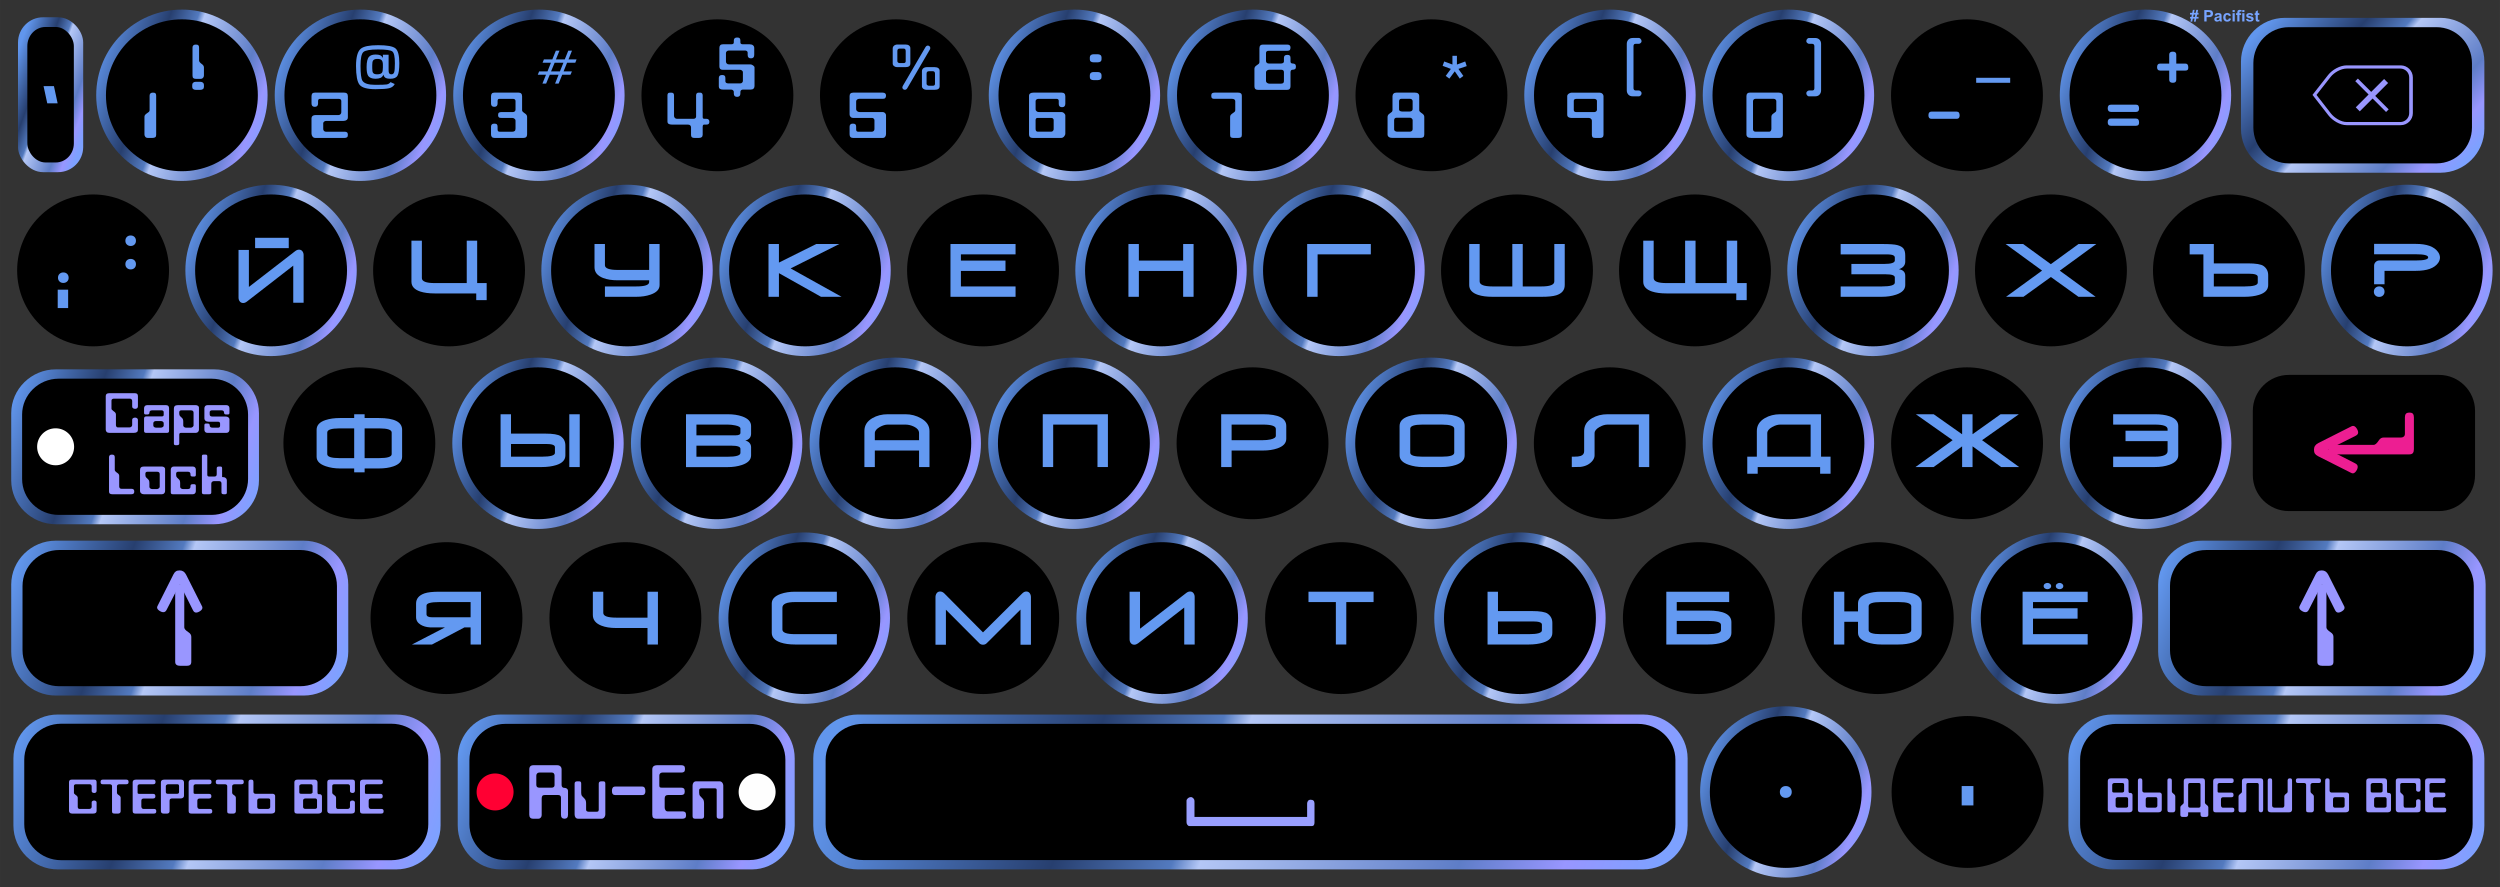 <?xml version="1.0" encoding="UTF-8"?>
<!DOCTYPE svg PUBLIC "-//W3C//DTD SVG 1.1//EN" "http://www.w3.org/Graphics/SVG/1.1/DTD/svg11.dtd">
<!-- Creator: CorelDRAW X6 -->
<svg xmlns="http://www.w3.org/2000/svg" xml:space="preserve" width="197.52mm" height="70.1mm" version="1.1" style="shape-rendering:geometricPrecision; text-rendering:geometricPrecision; image-rendering:optimizeQuality; fill-rule:evenodd; clip-rule:evenodd"
viewBox="0 0 201855 71639"
 xmlns:xlink="http://www.w3.org/1999/xlink">
 <rect x="0" y="0" width="201855" height="71639" fill="#333333" stroke="none"/>
 <defs>
  <style type="text/css">
   <![CDATA[
    .fil0 {fill:none}
    .fil19 {fill:black}
    .fil25 {fill:#9996FF}
    .fil27 {fill:#999FFF}
    .fil26 {fill:#ED1E92}
    .fil24 {fill:#FEFEFE}
    .fil23 {fill:#FF0033}
    .fil22 {fill:white}
    .fil20 {fill:#6399F1;fill-rule:nonzero}
    .fil1 {fill:#77A4FF;fill-rule:nonzero}
    .fil21 {fill:#9996FF;fill-rule:nonzero}
    .fil13 {fill:url(#id0)}
    .fil17 {fill:url(#id1)}
    .fil18 {fill:url(#id2)}
    .fil15 {fill:url(#id3)}
    .fil16 {fill:url(#id4)}
    .fil14 {fill:url(#id5)}
    .fil11 {fill:url(#id6)}
    .fil12 {fill:url(#id7)}
    .fil8 {fill:url(#id8)}
    .fil9 {fill:url(#id9)}
    .fil4 {fill:url(#id10)}
    .fil6 {fill:url(#id11)}
    .fil2 {fill:url(#id12)}
    .fil5 {fill:url(#id13)}
    .fil3 {fill:url(#id14)}
    .fil7 {fill:url(#id15)}
    .fil10 {fill:url(#id16)}
   ]]>
  </style>
  <linearGradient id="id0" gradientUnits="userSpaceOnUse" x1="2089.68" y1="58144.2" x2="34563.9" y2="69746">
   <stop offset="0" style="stop-color:#6196ED"/>
   <stop offset="0.302" style="stop-color:#273F6F"/>
   <stop offset="0.439" style="stop-color:#537ABF"/>
   <stop offset="0.471" style="stop-color:#B4C7F6"/>
   <stop offset="0.769" style="stop-color:#5E7DC7"/>
   <stop offset="0.89" style="stop-color:#9896FF"/>
   <stop offset="1" style="stop-color:#7DA1FF"/>
  </linearGradient>
  <linearGradient id="id1" gradientUnits="userSpaceOnUse" xlink:href="#id0" x1="167958" y1="58219.7" x2="199641" y2="69670.4">
  </linearGradient>
  <linearGradient id="id2" gradientUnits="userSpaceOnUse" xlink:href="#id0" x1="69699.4" y1="52864.3" x2="132226" y2="75025.9">
  </linearGradient>
  <linearGradient id="id3" gradientUnits="userSpaceOnUse" xlink:href="#id0" x1="174878" y1="45354.9" x2="200071" y2="54460.7">
  </linearGradient>
  <linearGradient id="id4" gradientUnits="userSpaceOnUse" xlink:href="#id0" x1="37698.6" y1="59176.6" x2="63424.8" y2="68713.6">
  </linearGradient>
  <linearGradient id="id5" gradientUnits="userSpaceOnUse" xlink:href="#id0" x1="1572.06" y1="45302.5" x2="27451.4" y2="54513.1">
  </linearGradient>
  <linearGradient id="id6" gradientUnits="userSpaceOnUse" xlink:href="#id0" x1="896.045" y1="32520.3" x2="20917.9" y2="39629.2">
  </linearGradient>
  <linearGradient id="id7" gradientUnits="objectBoundingBox" xlink:href="#id0" x1="0%" y1="21.578%" x2="100.043%" y2="78.422%">
  </linearGradient>
  <linearGradient id="id8" gradientUnits="userSpaceOnUse" xlink:href="#id0" x1="187009" y1="19183.4" x2="201671" y2="24482.9">
  </linearGradient>
  <linearGradient id="id9" gradientUnits="objectBoundingBox" xlink:href="#id0" x1="0%" y1="30.85%" x2="102.982%" y2="69.15%">
  </linearGradient>
  <linearGradient id="id10" gradientUnits="objectBoundingBox" xlink:href="#id0" x1="0%" y1="30.85%" x2="102.982%" y2="69.15%">
  </linearGradient>
  <linearGradient id="id11" gradientUnits="objectBoundingBox" xlink:href="#id0" x1="0%" y1="30.85%" x2="102.982%" y2="69.15%">
  </linearGradient>
  <linearGradient id="id12" gradientUnits="objectBoundingBox" xlink:href="#id0" x1="0%" y1="30.851%" x2="102.982%" y2="69.149%">
  </linearGradient>
  <linearGradient id="id13" gradientUnits="objectBoundingBox" xlink:href="#id0" x1="0%" y1="30.851%" x2="102.982%" y2="69.149%">
  </linearGradient>
  <linearGradient id="id14" gradientUnits="userSpaceOnUse" xlink:href="#id0" x1="7355.27" y1="5043.83" x2="22017.3" y2="10342.9">
  </linearGradient>
  <linearGradient id="id15" gradientUnits="userSpaceOnUse" xlink:href="#id0" x1="43297.4" y1="19183.4" x2="57959.4" y2="24482.6">
  </linearGradient>
  <linearGradient id="id16" gradientUnits="userSpaceOnUse" xlink:href="#id0" x1="628.09" y1="6394.95" x2="7539.84" y2="8901.28">
  </linearGradient>
 </defs>
 <g id="Layer_x0020_1">
  <rect class="fil0" width="201855" height="71639" rx="2844" ry="2964"/>
  <rect class="fil0" x="511" y="511" width="200833" height="70617" rx="3066" ry="3066"/>
  <path class="fil1" d="M176913 1504l-86 0 0 -139 114 0 38 -185 -152 0 0 -139 180 0 50 -243 142 0 -50 243 135 0 48 -243 147 0 -50 243 85 0 0 139 -113 0 -38 185 151 0 0 139 -179 0 -49 244 -142 0 49 -244 -138 0 -50 244 -142 0 50 -244zm208 -324l-38 185 137 0 36 -185 -135 0z"/>
  <path id="1" class="fil1" d="M177980 1732l0 -919 298 0c113,0 186,4 220,14 53,14 97,43 133,90 35,46 53,106 53,179 0,56 -10,104 -31,142 -20,39 -46,69 -78,91 -31,22 -63,36 -96,43 -44,9 -108,14 -192,14l-121 0 0 346 -186 0zm186 -764l0 262 102 0c73,0 121,-5 146,-14 24,-10 44,-25 58,-46 13,-20 21,-44 21,-71 0,-34 -10,-62 -30,-83 -20,-22 -44,-36 -74,-41 -22,-5 -67,-7 -133,-7l-90 0z"/>
  <path id="2" class="fil1" d="M178966 1271l-159 -28c18,-65 49,-113 93,-144 44,-32 109,-47 196,-47 78,0 137,9 175,28 38,18 66,42 81,70 16,29 24,81 24,158l-3 206c0,58 3,101 9,129 5,28 16,58 31,89l-175 0c-4,-11 -10,-29 -16,-51 -3,-11 -5,-17 -7,-21 -30,30 -62,52 -96,67 -34,14 -71,22 -109,22 -69,0 -122,-19 -162,-56 -39,-37 -59,-84 -59,-141 0,-37 9,-71 27,-101 18,-29 43,-52 76,-67 32,-16 79,-30 140,-41 82,-16 139,-30 171,-43l0 -18c0,-35 -9,-59 -25,-74 -17,-14 -49,-21 -95,-21 -32,0 -56,6 -74,18 -18,13 -32,35 -43,66zm237 143c-23,7 -59,16 -108,27 -48,10 -81,20 -95,30 -23,17 -35,37 -35,62 0,25 9,46 28,64 18,18 41,27 70,27 31,0 62,-10 91,-31 21,-16 35,-35 42,-58 4,-15 7,-44 7,-86l0 -35z"/>
  <path id="3" class="fil1" d="M180130 1264l-174 30c-5,-34 -19,-60 -39,-77 -21,-18 -48,-27 -81,-27 -44,0 -79,16 -105,46 -26,30 -39,81 -39,152 0,80 13,135 40,168 26,33 62,49 106,49 34,0 61,-10 82,-29 22,-19 37,-51 45,-98l174 29c-18,80 -53,140 -104,181 -51,41 -119,61 -205,61 -97,0 -174,-31 -232,-92 -58,-62 -87,-147 -87,-256 0,-110 29,-196 87,-257 58,-62 137,-92 236,-92 80,0 145,17 193,52 48,35 82,88 103,160z"/>
  <path id="4" class="fil1" d="M180263 976l0 -163 176 0 0 163 -176 0zm0 756l0 -666 176 0 0 666 -176 0z"/>
  <path id="5" class="fil1" d="M180547 1066l97 0 0 -50c0,-56 6,-98 18,-126 12,-28 34,-50 67,-68 32,-17 73,-26 122,-26 50,0 99,8 148,23l-23 124c-28,-8 -56,-12 -82,-12 -27,0 -45,6 -56,18 -12,12 -18,35 -18,69l0 48 133 0 0 139 -133 0 0 527 -176 0 0 -527 -97 0 0 -139zm498 -90l0 -163 176 0 0 163 -176 0zm0 756l0 -666 176 0 0 666 -176 0z"/>
  <path id="6" class="fil1" d="M181341 1545l178 -27c7,34 22,60 45,77 23,18 56,27 97,27 45,0 80,-9 103,-25 15,-12 23,-28 23,-48 0,-13 -4,-24 -13,-33 -8,-8 -28,-16 -59,-23 -142,-32 -232,-60 -270,-86 -53,-36 -79,-86 -79,-150 0,-58 23,-107 68,-146 46,-40 117,-59 212,-59 91,0 159,15 203,44 45,30 75,75 92,133l-166 31c-7,-26 -20,-46 -40,-60 -20,-14 -49,-21 -86,-21 -46,0 -80,6 -100,19 -14,10 -20,21 -20,36 0,13 6,23 17,32 16,12 71,28 166,50 94,21 159,47 197,78 37,32 55,75 55,131 0,61 -25,114 -77,158 -50,44 -126,66 -226,66 -91,0 -163,-19 -216,-55 -53,-37 -87,-86 -104,-149z"/>
  <path id="7" class="fil1" d="M182423 1066l0 140 -121 0 0 270c0,54 1,86 3,95 3,9 8,17 16,23 8,6 18,9 30,9 16,0 40,-6 71,-17l15 137c-41,17 -87,26 -139,26 -32,0 -60,-5 -86,-16 -25,-11 -44,-25 -56,-42 -12,-17 -20,-40 -24,-69 -4,-20 -6,-62 -6,-125l0 -291 -81 0 0 -140 81 0 0 -132 176 -104 0 236 121 0z"/>
  <g id="_530222088">
   <circle class="fil2" cx="144189" cy="63945" r="6918"/>
   <circle class="fil2" cx="158864" cy="63945" r="6918"/>
   <circle class="fil3" cx="14686" cy="7693" r="6918"/>
   <circle class="fil4" cx="29099" cy="7693" r="6918"/>
   <circle class="fil2" cx="43512" cy="7693" r="6918"/>
   <circle class="fil4" cx="57925" cy="7693" r="6918"/>
   <circle class="fil2" cx="72338" cy="7693" r="6918"/>
   <circle class="fil4" cx="86752" cy="7693" r="6918"/>
   <circle class="fil2" cx="101165" cy="7693" r="6918"/>
   <circle class="fil2" cx="115578" cy="7693" r="6918"/>
   <circle class="fil2" cx="129991" cy="7693" r="6918"/>
   <circle class="fil5" cx="144404" cy="7693" r="6918"/>
   <circle class="fil2" cx="158817" cy="7693" r="6918"/>
   <circle class="fil6" cx="173230" cy="7693" r="6918"/>
   <circle class="fil4" cx="7515" cy="21833" r="6918"/>
   <circle class="fil4" cx="21886" cy="21833" r="6918"/>
   <circle class="fil4" cx="36257" cy="21833" r="6918"/>
   <circle class="fil7" cx="50628" cy="21833" r="6918"/>
   <circle class="fil4" cx="65000" cy="21833" r="6918"/>
   <circle class="fil4" cx="79371" cy="21833" r="6918"/>
   <circle class="fil4" cx="93742" cy="21833" r="6918"/>
   <circle class="fil2" cx="108113" cy="21833" r="6918"/>
   <circle class="fil2" cx="122484" cy="21833" r="6918"/>
   <circle class="fil6" cx="136855" cy="21833" r="6918"/>
   <circle class="fil2" cx="151227" cy="21833" r="6918"/>
   <circle class="fil5" cx="165598" cy="21833" r="6918"/>
   <circle class="fil2" cx="179969" cy="21833" r="6918"/>
   <circle class="fil8" cx="194340" cy="21833" r="6919"/>
   <circle class="fil4" cx="29015" cy="35792" r="6918"/>
   <circle class="fil6" cx="43438" cy="35792" r="6918"/>
   <circle class="fil4" cx="57862" cy="35792" r="6918"/>
   <circle class="fil2" cx="72285" cy="35792" r="6918"/>
   <circle class="fil9" cx="86708" cy="35792" r="6918"/>
   <circle class="fil2" cx="101132" cy="35792" r="6918"/>
   <circle class="fil2" cx="115555" cy="35792" r="6918"/>
   <circle class="fil2" cx="129978" cy="35792" r="6918"/>
   <circle class="fil2" cx="144402" cy="35792" r="6918"/>
   <circle class="fil2" cx="158825" cy="35792" r="6918"/>
   <circle class="fil2" cx="173249" cy="35792" r="6918"/>
   <circle class="fil9" cx="36049" cy="49908" r="6918"/>
   <circle class="fil4" cx="50495" cy="49908" r="6918"/>
   <circle class="fil4" cx="64941" cy="49908" r="6918"/>
   <circle class="fil4" cx="79387" cy="49908" r="6918"/>
   <circle class="fil4" cx="93832" cy="49908" r="6918"/>
   <circle class="fil2" cx="108278" cy="49908" r="6918"/>
   <circle class="fil2" cx="122724" cy="49908" r="6918"/>
   <circle class="fil6" cx="137169" cy="49908" r="6918"/>
   <circle class="fil2" cx="151615" cy="49908" r="6918"/>
   <circle class="fil5" cx="166061" cy="49908" r="6918"/>
  </g>
  <rect class="fil10" x="1453" y="1395" width="5263" height="12506" rx="2026" ry="2032"/>
  <path class="fil11" d="M4513 29822l12788 0c1985,0 3608,1595 3608,3545l0 5416c0,1950 -1623,3545 -3608,3545l-12788 0c-1985,0 -3608,-1595 -3608,-3545l0 -5416c0,-1950 1623,-3545 3608,-3545z"/>
  <path class="fil12" d="M184486 1441l12562 0c1950,0 3545,1595 3545,3544l0 5416c0,1950 -1595,3545 -3545,3545l-12562 0c-1950,0 -3545,-1595 -3545,-3545l0 -5416c0,-1949 1595,-3544 3545,-3544z"/>
  <path class="fil12" d="M184588 29515l12562 0c1950,0 3545,1595 3545,3545l0 5416c0,1950 -1595,3545 -3545,3545l-12562 0c-1950,0 -3545,-1595 -3545,-3545l0 -5416c0,-1950 1595,-3545 3545,-3545z"/>
  <path class="fil13" d="M4670 57692l27314 0c1973,0 3587,1595 3587,3545l0 5416c0,1950 -1614,3545 -3587,3545l-27314 0c-1973,0 -3587,-1595 -3587,-3545l0 -5416c0,-1950 1614,-3545 3587,-3545z"/>
  <path class="fil14" d="M4505 43655l20014 0c1980,0 3600,1595 3600,3545l0 5416c0,1950 -1620,3545 -3600,3545l-20014 0c-1980,0 -3600,-1595 -3600,-3545l0 -5416c0,-1950 1620,-3545 3600,-3545z"/>
  <path class="fil15" d="M177799 43655l19351 0c1950,0 3545,1595 3545,3545l0 5416c0,1950 -1595,3545 -3545,3545l-19351 0c-1950,0 -3545,-1595 -3545,-3545l0 -5416c0,-1950 1595,-3545 3545,-3545z"/>
  <path class="fil16" d="M40413 57692l20297 0c1901,0 3456,1595 3456,3545l0 5416c0,1950 -1555,3545 -3456,3545l-20297 0c-1901,0 -3456,-1595 -3456,-3545l0 -5416c0,-1950 1555,-3545 3456,-3545z"/>
  <path class="fil17" d="M170551 57692l26497 0c1950,0 3545,1595 3545,3545l0 5416c0,1950 -1595,3545 -3545,3545l-26497 0c-1950,0 -3545,-1595 -3545,-3545l0 -5416c0,-1950 1595,-3545 3545,-3545z"/>
  <path class="fil18" d="M69279 57692l63368 0c1988,0 3615,1595 3615,3545l0 5416c0,1950 -1627,3545 -3615,3545l-63368 0c-1988,0 -3615,-1595 -3615,-3545l0 -5416c0,-1950 1627,-3545 3615,-3545z"/>
  <rect class="fil19" x="2207" y="2179" width="3755" height="10939" rx="1461" ry="1541"/>
  <path class="fil19" d="M4738 30576l12338 0c1624,0 2953,1305 2953,2901l0 5196c0,1595 -1329,2901 -2953,2901l-12338 0c-1624,0 -2953,-1306 -2953,-2901l0 -5196c0,-1596 1329,-2901 2953,-2901z"/>
  <path class="fil19" d="M184799 2195l11936 0c1572,0 2857,1306 2857,2901l0 5195c0,1595 -1285,2901 -2857,2901l-11936 0c-1572,0 -2857,-1306 -2857,-2901l0 -5195c0,-1595 1285,-2901 2857,-2901z"/>
  <path class="fil19" d="M184802 30270l12134 0c1598,0 2905,1305 2905,2901l0 5194c0,1596 -1307,2901 -2905,2901l-12134 0c-1598,0 -2905,-1305 -2905,-2901l0 -5194c0,-1596 1307,-2901 2905,-2901z"/>
  <path class="fil19" d="M4934 58436l26671 0c1637,0 2976,1308 2976,2907l0 5204c0,1599 -1339,2907 -2976,2907l-26671 0c-1637,0 -2976,-1308 -2976,-2907l0 -5204c0,-1599 1339,-2907 2976,-2907z"/>
  <path class="fil19" d="M4783 44409l19458 0c1630,0 2964,1305 2964,2901l0 5196c0,1595 -1334,2901 -2964,2901l-19458 0c-1631,0 -2965,-1306 -2965,-2901l0 -5196c0,-1596 1334,-2901 2965,-2901z"/>
  <path class="fil19" d="M178116 44411l18718 0c1597,0 2904,1305 2904,2900l0 5193c0,1595 -1307,2900 -2904,2900l-18718 0c-1598,0 -2905,-1305 -2905,-2900l0 -5193c0,-1595 1307,-2900 2905,-2900z"/>
  <path class="fil19" d="M40785 58448l19745 0c1586,0 2883,1305 2883,2900l0 5194c0,1595 -1297,2900 -2883,2900l-19745 0c-1586,0 -2883,-1305 -2883,-2900l0 -5194c0,-1595 1297,-2900 2883,-2900z"/>
  <path class="fil19" d="M170878 58450l25843 0c1610,0 2927,1305 2927,2899l0 5192c0,1594 -1317,2899 -2927,2899l-25843 0c-1610,0 -2927,-1305 -2927,-2899l0 -5192c0,-1594 1317,-2899 2927,-2899z"/>
  <path class="fil19" d="M69686 58448l62566 0c1663,0 3024,1305 3024,2900l0 5194c0,1595 -1361,2900 -3024,2900l-62566 0c-1663,0 -3024,-1305 -3024,-2900l0 -5194c0,-1595 1361,-2900 3024,-2900z"/>
  <circle class="fil19" cx="144189" cy="63945" r="6132"/>
  <circle class="fil19" cx="158864" cy="63945" r="6132"/>
  <polygon class="fil20" points="4353,6953 4653,8343 3815,8343 3515,6953 "/>
  <circle class="fil19" cx="14686" cy="7693" r="6132"/>
  <path class="fil20" d="M12609 10888c0,92 -25,156 -75,193 -50,36 -123,55 -219,55l-398 0c-77,0 -139,-29 -185,-87 -46,-58 -69,-121 -69,-190l0 -1416c0,-58 12,-106 37,-145 25,-38 67,-78 124,-121l81 -57c39,-27 77,-56 115,-87 39,-38 58,-84 58,-137l0 -1169c0,-166 90,-248 271,-248 96,0 164,17 202,51 38,35 58,98 58,191l0 3167z"/>
  <path class="fil20" d="M16466 6092c0,72 -24,136 -71,192 -47,56 -109,84 -185,84l-382 0c-98,0 -170,-20 -216,-58 -45,-38 -69,-106 -69,-201l0 -2263c0,-164 89,-247 266,-247 100,0 169,19 207,58 39,38 58,103 58,195l0 1042c0,81 79,177 236,288 48,34 86,73 114,118 28,44 42,93 42,147l0 645zm0 922c0,81 -28,141 -83,181 -56,41 -128,61 -217,61l-351 0c-89,0 -160,-20 -214,-61 -54,-40 -81,-99 -81,-175l0 -168c0,-77 27,-137 81,-181 54,-45 125,-67 214,-67l351 0c89,0 161,22 217,67 55,44 83,104 83,181l0 162z"/>
  <circle class="fil19" cx="29099" cy="7693" r="6132"/>
  <path class="fil20" d="M28087 10893c0,93 -23,156 -69,191 -47,34 -112,52 -196,52l-2365 0c-93,0 -167,-36 -223,-107 -55,-71 -83,-155 -83,-251l0 -1235c0,-76 29,-138 86,-184 58,-46 137,-69 237,-69l1857 0c66,0 119,-23 162,-69 42,-46 63,-98 63,-155l0 -908c0,-118 -77,-178 -231,-178l-1482 0c-108,0 -162,60 -162,179l0 185c0,188 -88,282 -265,282 -177,0 -265,-92 -265,-276l0 -566c0,-104 20,-181 60,-231 41,-50 111,-74 211,-74l2371 0c196,0 294,98 294,293l0 1703c0,92 -33,163 -98,213 -66,50 -154,75 -266,75l-1390 0c-61,0 -116,19 -164,57 -48,39 -72,81 -72,127l0 473c0,54 20,103 60,147 41,45 90,67 147,67l1518 0c88,0 154,18 199,55 44,36 66,104 66,204z"/>
  <path class="fil20" d="M32241 5090c0,508 -48,846 -144,1015 -96,169 -289,254 -577,254 -158,0 -275,-17 -352,-52 -111,-50 -181,-144 -208,-283 -54,131 -133,220 -239,266 -106,46 -239,69 -401,69 -300,0 -502,-86 -606,-259 -77,-127 -115,-354 -115,-681 0,-419 68,-700 204,-842 112,-116 286,-173 524,-173 151,0 270,17 357,52 88,34 164,109 230,225l0 -260 462 0 0 1217c0,115 9,196 28,242 35,81 100,121 197,121 111,0 186,-56 225,-170 38,-113 57,-358 57,-735 0,-519 -68,-833 -205,-940 -136,-108 -520,-162 -1150,-162 -639,0 -1035,69 -1189,208 -153,138 -230,505 -230,1102 0,649 52,1055 155,1217 139,219 485,328 1039,328 480,0 786,-10 917,-31 131,-21 234,-84 311,-188l341 156c-89,169 -237,281 -444,335 -208,53 -577,80 -1108,80 -665,0 -1094,-118 -1286,-354 -193,-237 -289,-744 -289,-1520 0,-712 127,-1175 381,-1391 227,-192 694,-288 1402,-288 723,0 1189,85 1398,254 210,169 315,565 315,1188zm-1327 358l0 -220c0,-169 -33,-290 -98,-363 -65,-73 -179,-109 -340,-109 -181,0 -300,46 -358,138 -42,65 -63,186 -63,363l0 248c0,177 19,298 57,364 54,88 166,132 335,132 204,0 336,-46 398,-138 46,-69 69,-208 69,-415z"/>
  <circle class="fil19" cx="43512" cy="7693" r="6132"/>
  <path class="fil20" d="M42558 10853c0,188 -98,283 -294,283l-2342 0c-184,0 -277,-99 -277,-295l0 -611c0,-165 89,-248 266,-248 100,0 169,19 207,58 39,38 58,103 58,196l0 219c0,119 52,179 156,179l1044 0c77,0 137,-20 181,-58 45,-38 67,-106 67,-202l0 -646c0,-54 -28,-102 -84,-144 -56,-42 -118,-64 -187,-64l-866 0c-69,0 -121,-5 -155,-17 -77,-27 -116,-98 -116,-213 0,-96 22,-161 67,-194 44,-32 112,-49 204,-49l918 0c69,0 123,-19 161,-57 39,-38 58,-86 58,-144l0 -688c0,-118 -77,-178 -231,-178l-1050 0c-61,0 -105,13 -130,38 -25,25 -37,72 -37,141l0 185c0,188 -89,282 -265,282 -177,0 -266,-92 -266,-276l0 -572c0,-100 21,-175 64,-225 42,-50 111,-74 207,-74l1956 0c188,0 282,99 282,299l0 1118c0,34 10,66 29,95 19,28 68,71 144,129l81 57c100,69 150,158 150,266l0 1410z"/>
  <path class="fil20" d="M46553 4795l-104 272 -664 0 -282 698 675 0 -116 271 -669 0 -288 715 -289 0 283 -715 -710 0 -294 715 -300 0 289 -715 -664 0 110 -271 675 0 277 -698 -675 0 109 -272 681 0 283 -703 294 0 -288 703 715 0 282 -703 300 0 -282 703 652 0zm-1062 272l-709 0 -289 698 715 0 283 -698z"/>
  <circle class="fil19" cx="57925" cy="7693" r="6132"/>
  <path class="fil20" d="M54230 7484c127,0 192,70 192,218l0 1661c0,57 22,109 66,157 44,49 101,73 170,73l1339 0c61,0 111,-18 150,-52 38,-35 57,-75 57,-121l0 -1718c0,-153 81,-219 191,-220l160 0c111,0 180,96 180,220l0 1746c0,54 11,92 32,113 21,21 64,32 129,32l145 0c77,0 135,22 176,66 40,44 60,103 60,176 0,69 -17,124 -52,164 -34,41 -94,61 -178,61l-185 0c-50,0 -84,16 -101,49 -17,33 -26,81 -26,147l0 617c0,177 -102,265 -306,265l-346 0c-107,0 -183,-19 -225,-57 -42,-39 -63,-102 -63,-191l0 -605c0,-66 -21,-119 -64,-162 -42,-42 -111,-63 -207,-63l-1281 0c-112,0 -198,-19 -259,-58 -62,-38 -93,-106 -93,-201l0 -2099c0,-150 65,-217 186,-217l153 -1z"/>
  <path class="fil20" d="M60922 6939c0,88 -25,159 -75,213 -50,54 -129,81 -236,81l-623 0c-62,0 -112,17 -150,52 -39,35 -58,79 -58,133l0 121c0,188 -89,282 -265,282 -177,0 -266,-92 -266,-276l0 -127c0,-46 -21,-89 -63,-127 -43,-39 -94,-58 -156,-58l-663 0c-220,0 -329,-85 -329,-254l0 -675c0,-165 88,-248 265,-248 100,0 169,20 208,58 38,38 58,104 58,196l0 260c0,46 20,84 60,115 40,31 91,46 153,46l998 0c58,0 106,-21 144,-63 39,-43 58,-87 58,-133l0 -715c0,-43 -24,-84 -72,-124 -48,-41 -103,-61 -165,-61l-1401 0c-173,0 -260,-90 -260,-270l0 -1490c0,-199 92,-299 277,-299l675 0c142,0 213,-49 213,-146l0 -151c0,-167 89,-251 266,-251 100,0 169,19 207,59 39,38 58,104 58,198l0 139c0,101 67,152 202,152l554 0c111,0 200,27 265,81 65,54 98,127 98,219l0 554c0,188 -88,282 -265,282 -177,0 -266,-91 -266,-274l0 -183c0,-53 -20,-96 -60,-128 -41,-33 -92,-49 -153,-49l-1292 0c-69,0 -128,20 -176,59 -48,41 -72,87 -72,141l0 696c0,57 21,108 63,155 42,45 98,68 167,68l1737 0c69,0 143,28 222,84 79,55 118,112 118,170l0 1488z"/>
  <circle class="fil19" cx="72338" cy="7693" r="6132"/>
  <path class="fil20" d="M71539 10818c0,89 -24,164 -70,225 -46,62 -111,93 -196,93l-2399 0c-185,0 -277,-99 -277,-295l0 -611c0,-165 88,-248 265,-248 100,0 169,19 208,58 38,38 57,103 57,196l0 219c0,119 52,179 156,179l1119 0c58,0 106,-21 144,-64 39,-42 58,-90 58,-144l0 -721c0,-46 -19,-88 -58,-127 -38,-38 -86,-58 -144,-58l-1540 0c-77,0 -140,-28 -190,-86 -50,-58 -75,-122 -75,-195l0 -1485c0,-183 100,-275 300,-275l2365 0c184,0 277,78 277,236 0,88 -21,155 -61,199 -40,44 -107,66 -199,66l-1909 0c-66,0 -122,21 -170,61 -49,39 -73,88 -73,146l0 636c0,58 27,110 81,155 54,46 117,69 190,69l1875 0c69,0 131,27 185,81 54,54 81,112 81,173l0 1517z"/>
  <path class="fil20" d="M75868 6956c0,196 -130,294 -392,294l-681 0c-96,0 -179,-28 -250,-83 -72,-56 -107,-124 -107,-205l0 -1211c0,-100 37,-180 112,-240 75,-59 174,-89 297,-89l618 0c134,0 235,28 302,83 68,56 101,128 101,217l0 1234zm-755 -3080c0,50 -14,96 -41,138l-1817 3109c-23,39 -52,70 -86,93 -35,23 -69,34 -104,34 -58,0 -107,-18 -147,-54 -40,-37 -61,-84 -61,-142 4,-15 8,-33 12,-55 4,-21 15,-47 34,-77l1817 -3110c54,-88 118,-132 191,-132 58,0 106,19 144,57 39,39 58,85 58,139zm-1610 1252c0,196 -130,294 -392,294l-681 0c-92,0 -174,-28 -245,-84 -71,-56 -106,-124 -106,-205l0 -1211c0,-96 36,-175 109,-236 73,-62 171,-93 294,-93l618 0c134,0 235,28 302,84 68,56 101,128 101,216l0 1235zm1990 1638l0 -814c0,-134 -55,-201 -167,-201l-317 0c-131,0 -196,65 -196,196l0 819c0,38 18,74 55,107 36,32 81,49 135,49l323 0c112,0 167,-52 167,-156zm-2365 -1829l0 -813c0,-135 -55,-202 -167,-202l-317 0c-127,0 -190,65 -190,196l0 819c0,39 17,74 51,107 35,33 79,49 133,49l323 0c112,0 167,-52 167,-156z"/>
  <circle class="fil19" cx="86752" cy="7693" r="6132"/>
  <path class="fil20" d="M86016 10778c0,88 -34,170 -101,245 -68,75 -145,113 -234,113l-2301 0c-196,0 -295,-97 -295,-289l0 -3103c0,-92 32,-160 96,-202 63,-42 151,-63 262,-63l2279 0c196,0 294,100 294,303l0 592c0,187 -89,281 -266,281 -177,0 -265,-91 -265,-275l0 -229c0,-114 -63,-171 -190,-171l-1437 0c-69,0 -126,18 -173,52 -46,35 -69,80 -69,138l0 659c0,58 26,109 78,152 52,44 113,66 182,66l1811 0c88,0 165,31 231,93 65,61 98,125 98,190l0 1448zm-941 -346l0 -744c0,-43 -17,-81 -51,-116 -35,-34 -81,-52 -139,-52l-1096 0c-115,0 -173,58 -173,173l0 716c0,150 62,225 185,225l1073 0c57,0 105,-21 144,-64 38,-42 57,-88 57,-138z"/>
  <path class="fil20" d="M88940 4790c0,81 -28,142 -84,182 -56,40 -128,60 -216,60l-352 0c-88,0 -160,-20 -213,-60 -54,-40 -81,-99 -81,-176l0 -167c0,-77 27,-138 81,-182 53,-44 125,-66 213,-66l352 0c88,0 160,22 216,66 56,44 84,105 84,182l0 161zm0 1436c0,81 -28,142 -84,182 -56,40 -128,61 -216,61l-352 0c-88,0 -160,-21 -213,-61 -54,-40 -81,-99 -81,-176l0 -167c0,-77 27,-137 81,-182 53,-44 125,-66 213,-66l352 0c88,0 160,22 216,66 56,45 84,105 84,182l0 161z"/>
  <circle class="fil19" cx="101165" cy="7693" r="6132"/>
  <path class="fil20" d="M100268 10893c0,93 -24,156 -72,191 -48,34 -122,52 -222,52l-393 0c-88,0 -153,-17 -196,-49 -42,-33 -63,-98 -63,-194l0 -1450c0,-58 12,-106 37,-145 25,-37 67,-77 124,-120l81 -58c39,-26 77,-55 115,-86 39,-39 58,-85 58,-138l0 -725c0,-58 -23,-104 -69,-139 -46,-34 -106,-52 -179,-52l-1425 0c-88,0 -152,-13 -190,-40 -50,-38 -75,-106 -75,-202 0,-100 21,-168 63,-205 43,-36 110,-54 202,-54l1910 0c196,0 294,82 294,248l0 3166z"/>
  <path class="fil20" d="M104636 5387c0,92 -23,156 -69,190 -46,35 -112,52 -196,52 -62,0 -106,20 -133,58 -27,39 -40,87 -40,144l0 1131c0,196 -93,294 -277,294l-2342 0c-196,0 -294,-94 -294,-283l0 -1410c0,-108 50,-196 150,-265l80 -58c39,-27 77,-56 116,-87 38,-37 57,-83 57,-137l0 -1117c0,-200 95,-300 283,-300l1955 0c181,0 272,79 272,236 0,93 -19,160 -55,202 -37,43 -103,64 -199,64l-1494 0c-154,0 -231,59 -231,178l0 653c0,54 20,100 61,138 40,38 93,58 158,58l998 0c62,0 116,-15 162,-44 46,-28 69,-67 69,-117l0 -291c0,-165 88,-246 265,-246 100,0 169,19 208,57 38,38 58,103 58,194l0 286c0,54 15,94 46,120 31,27 73,41 127,41 84,0 150,19 196,57 46,39 69,106 69,202zm-969 1165l0 -721c0,-134 -77,-202 -231,-202l-946 0c-69,0 -132,21 -187,61 -56,40 -84,89 -84,147l0 710c0,53 28,101 84,144 55,42 118,63 187,63l935 0c161,0 242,-67 242,-202z"/>
  <circle class="fil19" cx="115578" cy="7693" r="6132"/>
  <path class="fil20" d="M114999 10856c0,104 -24,176 -72,216 -48,40 -122,61 -222,61l-2301 0c-116,0 -206,-25 -271,-75 -66,-50 -99,-118 -99,-202l0 -1416c0,-104 52,-193 156,-266l81 -57c69,-54 106,-83 110,-87 34,-37 51,-83 51,-137l0 -1117c0,-89 28,-161 84,-217 56,-56 139,-83 251,-83l1454 0c246,0 369,96 369,288l0 1129c0,34 9,66 29,95 19,28 67,71 144,129l81 57c103,73 155,162 155,266l0 1416zm-940 -2047l0 -631c0,-57 -19,-105 -58,-143 -38,-38 -92,-58 -161,-58l-692 0c-62,0 -108,20 -139,58 -31,38 -46,84 -46,138l0 671c0,46 23,83 69,114 47,31 106,46 179,46l617 0c62,0 116,-17 162,-52 46,-34 69,-81 69,-143zm0 1620l0 -721c0,-54 -22,-101 -66,-141 -44,-41 -93,-61 -147,-61l-1096 0c-62,0 -108,19 -139,58 -30,38 -46,84 -46,138l0 762c0,42 24,80 72,115 48,35 105,52 170,52l1021 0c66,0 121,-18 165,-55 44,-36 66,-85 66,-147z"/>
  <polygon class="fil20" points="118425,5338 117756,5564 118154,6129 117866,6349 117462,5760 117024,6349 116730,6129 117145,5564 116481,5315 116608,4963 117272,5211 117272,4508 117635,4508 117635,5211 118304,4963 "/>
  <circle class="fil19" cx="129991" cy="7693" r="6132"/>
  <path class="fil20" d="M129471 10867c0,96 -23,166 -69,208 -47,42 -120,63 -220,63l-357 0c-112,0 -189,-19 -231,-57 -42,-39 -63,-102 -63,-191l0 -1147c0,-58 -24,-109 -73,-153 -48,-45 -104,-67 -170,-67l-1396 0c-107,0 -193,-21 -256,-63 -64,-42 -95,-110 -95,-201l0 -1496c0,-73 38,-137 115,-195 77,-58 156,-87 236,-87l2256 0c92,0 169,29 231,87 61,58 92,131 92,219l0 3080zm-531 -1989l0 -734c0,-46 -21,-84 -63,-115 -43,-30 -94,-46 -156,-46l-1431 0c-146,0 -219,54 -219,161l0 734c0,115 67,172 202,172l1454 0c57,0 107,-19 150,-57 42,-38 63,-76 63,-115z"/>
  <path class="fil20" d="M132544 7524c0,77 -25,139 -75,185 -50,46 -94,69 -133,69l-496 0c-161,0 -284,-47 -366,-141 -83,-94 -124,-205 -124,-333l0 -3765c0,-128 41,-238 124,-332 82,-94 205,-142 366,-142l496 0c39,0 79,22 121,64 58,58 87,125 87,202 0,50 -24,97 -72,141 -48,44 -99,66 -153,66l-254 0c-115,0 -173,62 -173,185l0 3398c0,53 15,98 46,132 31,35 73,52 127,52l254 0c50,0 100,23 150,69 50,46 75,96 75,150z"/>
  <circle class="fil19" cx="144404" cy="7693" r="6132"/>
  <path class="fil20" d="M143953 10847c0,92 -19,160 -57,202 -50,58 -129,87 -237,87l-2273 0c-250,0 -375,-97 -375,-289l0 -3080c0,-192 89,-288 266,-288l2353 0c216,0 323,96 323,288l0 3080zm-530 -1951l0 -731c0,-46 -20,-89 -58,-127 -38,-38 -86,-58 -143,-58l-1485 0c-61,0 -109,20 -143,58 -35,38 -52,85 -52,138l0 2262c0,57 18,104 55,141 37,36 86,55 152,55l1103 0c57,0 100,-25 129,-75 29,-50 44,-104 44,-161l0 -961c0,-104 49,-191 148,-260l79 -57c38,-27 75,-55 114,-86 37,-39 57,-85 57,-138z"/>
  <path class="fil20" d="M147038 7305c0,128 -42,238 -124,332 -83,95 -205,142 -367,142l-496 0c-38,0 -78,-20 -121,-58 -57,-54 -86,-119 -86,-196 0,-54 25,-104 75,-150 50,-46 100,-69 150,-69l254 0c115,0 173,-62 173,-185l0 -3398c0,-53 -16,-98 -47,-132 -30,-35 -73,-52 -126,-52l-254 0c-46,0 -95,-22 -147,-66 -52,-45 -78,-92 -78,-142 0,-80 24,-145 72,-193 48,-48 93,-72 135,-72l496 0c162,0 287,50 375,150 77,88 116,196 116,324l0 3765z"/>
  <circle class="fil19" cx="158817" cy="7693" r="6132"/>
  <path class="fil20" d="M158226 9324c0,181 -81,271 -243,271l-2030 0c-165,0 -248,-96 -248,-288 0,-196 81,-294 242,-294l2042 0c158,0 237,104 237,311z"/>
  <polygon class="fil20" points="162307,6685 159561,6685 159561,6281 162307,6281 "/>
  <circle class="fil19" cx="173230" cy="7693" r="6132"/>
  <path class="fil20" d="M172714 8765c0,181 -80,271 -242,271l-2024 0c-177,0 -266,-96 -266,-289 0,-196 85,-294 254,-294l2042 0c158,0 236,104 236,312zm0 1119c0,100 -20,170 -60,210 -40,41 -105,61 -193,61l-2025 0c-169,0 -254,-96 -254,-288 0,-197 81,-295 242,-295l2042 0c166,0 248,104 248,312z"/>
  <path class="fil20" d="M176688 5445c0,73 -10,127 -29,161 -35,62 -106,93 -214,93l-727 0 0 738c0,165 -90,248 -271,248 -200,0 -300,-81 -300,-242l0 -744 -732 0c-165,0 -248,-91 -248,-272 0,-196 81,-294 242,-294l738 0 0 -723c0,-160 99,-240 295,-240 184,0 276,82 276,246l0 717 733 0c158,0 237,104 237,312z"/>
  <circle class="fil19" cx="7515" cy="21833" r="6132"/>
  <circle class="fil19" cx="21886" cy="21833" r="6132"/>
  <circle class="fil19" cx="36257" cy="21833" r="6132"/>
  <circle class="fil19" cx="50628" cy="21833" r="6132"/>
  <circle class="fil19" cx="65000" cy="21833" r="6132"/>
  <circle class="fil19" cx="79371" cy="21833" r="6132"/>
  <circle class="fil19" cx="93742" cy="21833" r="6132"/>
  <circle class="fil19" cx="108113" cy="21833" r="6132"/>
  <circle class="fil19" cx="122484" cy="21833" r="6132"/>
  <circle class="fil19" cx="136855" cy="21833" r="6132"/>
  <circle class="fil19" cx="151227" cy="21833" r="6132"/>
  <circle class="fil19" cx="165598" cy="21833" r="6132"/>
  <circle class="fil19" cx="179969" cy="21833" r="6132"/>
  <circle class="fil19" cx="194340" cy="21833" r="6132"/>
  <circle class="fil19" cx="29015" cy="35792" r="6132"/>
  <circle class="fil19" cx="43438" cy="35792" r="6132"/>
  <circle class="fil19" cx="57862" cy="35792" r="6132"/>
  <circle class="fil19" cx="72285" cy="35792" r="6132"/>
  <circle class="fil19" cx="86708" cy="35792" r="6132"/>
  <circle class="fil19" cx="101132" cy="35792" r="6132"/>
  <circle class="fil19" cx="115555" cy="35792" r="6132"/>
  <circle class="fil19" cx="129978" cy="35792" r="6132"/>
  <circle class="fil19" cx="144402" cy="35792" r="6132"/>
  <circle class="fil19" cx="158825" cy="35792" r="6132"/>
  <circle class="fil19" cx="173249" cy="35792" r="6132"/>
  <circle class="fil19" cx="36049" cy="49908" r="6132"/>
  <circle class="fil19" cx="50495" cy="49908" r="6132"/>
  <circle class="fil19" cx="64941" cy="49908" r="6132"/>
  <circle class="fil19" cx="79387" cy="49908" r="6132"/>
  <circle class="fil19" cx="93832" cy="49908" r="6132"/>
  <circle class="fil19" cx="108278" cy="49908" r="6132"/>
  <circle class="fil19" cx="122724" cy="49908" r="6132"/>
  <circle class="fil19" cx="137169" cy="49908" r="6132"/>
  <circle class="fil19" cx="151615" cy="49908" r="6132"/>
  <circle class="fil19" cx="166061" cy="49908" r="6132"/>
  <path class="fil20" d="M144669 63948c0,139 -45,252 -136,341 -91,89 -205,133 -344,133 -143,0 -258,-43 -347,-130 -89,-86 -133,-201 -133,-344 0,-142 44,-258 133,-347 89,-88 204,-133 347,-133 143,0 259,45 347,133 89,89 133,205 133,347z"/>
  <polygon class="fil20" points="158390,65032 158390,63468 159338,63468 159338,65032 "/>
  <path class="fil20" d="M5541 22424c0,127 -40,229 -121,306 -81,77 -185,115 -311,115 -124,0 -225,-39 -306,-118 -81,-79 -121,-180 -121,-303 0,-127 40,-230 121,-308 81,-79 184,-119 311,-119 127,0 230,40 309,119 79,78 118,181 118,308zm-882 2452l0 -1488 842 0 0 1488 -842 0z"/>
  <path class="fil20" d="M10976 19440c0,127 -39,228 -118,305 -79,77 -181,116 -308,116 -123,0 -225,-40 -306,-118 -81,-79 -121,-180 -121,-303 0,-127 39,-230 118,-309 79,-79 182,-118 309,-118 127,0 229,39 308,118 79,79 118,182 118,309zm0 1892c0,127 -39,228 -118,305 -79,77 -181,116 -308,116 -123,0 -225,-40 -306,-119 -81,-78 -121,-179 -121,-302 0,-127 39,-230 118,-309 79,-79 182,-118 309,-118 127,0 229,39 308,118 79,79 118,182 118,309z"/>
  <path class="fil20" d="M35099 23693c-469,0 -859,-52 -1170,-155 -472,-158 -709,-422 -709,-791l0 -3316 842 0 0 3022c0,269 346,404 1037,404l2586 0 0 -3426 842 0 0 3426 767 0 0 1379 -842 0 0 -543 -3353 0z"/>
  <path class="fil20" d="M53256 23018c0,343 -240,599 -722,768 -338,119 -726,178 -1161,178l-2530 0 0 -836 2527 0c696,0 1044,-117 1044,-352l0 -144 -2535 0c-472,0 -870,-63 -1193,-190 -456,-181 -685,-468 -685,-860l0 -1880 842 0 0 1713c0,254 347,381 1041,381l2530 0 0 -2094 842 0 0 3316z"/>
  <polygon class="fil20" points="66289,23964 62892,22055 62892,23964 62050,23964 62050,19702 62892,19702 62892,21201 65903,19702 67766,19702 63836,21673 67950,23964 "/>
  <polygon class="fil20" points="76743,23964 76743,19702 81998,19702 81998,20538 77585,20538 77585,21040 81185,21040 81185,21876 77585,21876 77585,23128 81998,23128 81998,23964 "/>
  <polygon class="fil20" points="95530,23964 95530,21876 91954,21876 91954,23964 91112,23964 91112,19702 91954,19702 91954,21040 95530,21040 95530,19702 96372,19702 96372,23964 "/>
  <polygon class="fil20" points="105543,23964 105543,19702 110683,19702 110683,20538 106386,20538 106386,23964 "/>
  <path class="fil20" d="M126340 23018c0,408 -228,683 -686,825 -262,81 -659,121 -1194,121l-3951 0c-469,0 -860,-51 -1171,-155 -473,-158 -710,-421 -710,-791l0 -3316 842 0 0 3022c0,270 346,404 1037,404l1600 0 0 -3426 842 0 0 3426 1507 0c695,0 1042,-134 1042,-404l0 -3022 842 0 0 3316z"/>
  <path class="fil20" d="M134559 23693c-469,0 -860,-52 -1171,-155 -472,-158 -709,-421 -709,-791l0 -3316 842 0 0 3022c0,269 347,404 1039,404l1500 0 0 -3426 842 0 0 3426 2520 0 0 -3426 843 0 0 3426 767 0 0 1379 -842 0 0 -543 -5631 0z"/>
  <path class="fil20" d="M148619 20538l0 -836 3335 0c607,0 1019,29 1234,86 246,66 415,162 508,289 92,127 138,319 138,576l0 468c0,296 -171,502 -513,617 342,54 513,231 513,531l0 749c0,350 -246,608 -738,773 -343,116 -733,173 -1171,173l-3306 0 0 -836 3322 0c701,0 1051,-104 1051,-311l0 -416c0,-169 -241,-254 -722,-254l-2785 0 0 -836 2641 0c577,0 866,-94 866,-283l0 -242c0,-115 -102,-190 -306,-225 -88,-15 -241,-23 -457,-23l-3610 0z"/>
  <polygon class="fil20" points="166310,21853 169208,23967 167822,23967 165593,22367 163374,23967 161969,23967 164881,21849 161932,19699 163347,19699 165588,21330 167828,19699 169264,19699 "/>
  <path class="fil20" d="M178749 23128l2496 0c701,0 1052,-102 1052,-306l0 -467c0,-169 -240,-254 -720,-254l-2828 0 0 1027zm-842 836l0 -3426 -1108 0 0 -836 1950 0 0 1563 2742 0c653,0 1078,71 1273,213 250,181 375,429 375,744l0 796c0,373 -248,637 -744,791 -335,104 -723,155 -1166,155l-3322 0z"/>
  <path class="fil20" d="M192532 23552c0,123 -40,224 -121,303 -81,79 -183,118 -306,118 -127,0 -231,-38 -311,-115 -81,-77 -122,-179 -122,-306 0,-127 41,-230 122,-308 80,-79 184,-119 311,-119 127,0 230,40 309,119 79,78 118,181 118,308zm3524 -2769c0,-169 -330,-253 -992,-253l-3374 0 0 -837 3374 0c881,0 1477,217 1788,652 104,146 156,296 156,450 0,154 -50,300 -150,438 -303,423 -901,635 -1791,635l-2535 0 0 1084 -842 0 0 -1500c0,-115 41,-214 124,-297 82,-82 181,-124 297,-124l2953 0c662,0 992,-82 992,-248z"/>
  <path class="fil20" d="M27403 34589c-654,0 -981,112 -981,335l0 1742c0,215 327,323 981,323l1194 0 0 -2400 -1194 0zm1194 -1142l842 0 0 306 1152 0c1250,0 1876,317 1876,951l0 2175c0,358 -238,617 -714,779 -330,111 -717,167 -1162,167l-1152 0 0 312 -842 0 0 -312 -1154 0c-412,0 -796,-61 -1154,-184 -484,-166 -726,-420 -726,-762l0 -2175c0,-365 236,-626 709,-784 335,-112 725,-167 1171,-167l1154 0 0 -306zm2029 3542c666,0 999,-108 999,-323l0 -1742c0,-223 -333,-335 -999,-335l-1187 0 0 2400 1187 0z"/>
  <path class="fil20" d="M44001 35010c653,0 1077,71 1273,214 250,180 375,428 375,744l0 796c0,373 -248,636 -745,790 -334,104 -722,156 -1165,156l-3322 0 0 -4263 842 0 0 1563 2742 0zm805 1090c0,-169 -239,-253 -719,-253l-2828 0 0 1026 2496 0c700,0 1051,-102 1051,-305l0 -468zm1160 1610l0 -4263 842 0 0 4263 -842 0z"/>
  <path class="fil20" d="M60644 36770c0,349 -246,607 -738,773 -343,115 -733,173 -1171,173l-3346 0 0 -4269 3374 0c443,0 829,58 1160,173 481,169 721,429 721,779l0 617c0,288 -156,475 -467,559 134,24 246,84 334,182 89,98 133,215 133,349l0 664zm-860 -2169c0,-112 -140,-196 -420,-254 -203,-42 -403,-64 -599,-64l-2534 0 0 866 3168 0c257,0 385,-68 385,-202l0 -346zm0 1638c0,-169 -240,-254 -720,-254l-2833 0 0 894 2506 0c698,0 1047,-104 1047,-311l0 -329z"/>
  <path class="fil20" d="M74206 37710l0 -1333 -3571 0 0 1333 -842 0 0 -2913c0,-439 213,-783 640,-1033 362,-211 777,-317 1246,-317l1431 0c454,0 873,110 1257,329 454,257 681,598 681,1021l0 2913 -842 0zm0 -2734c0,-220 -135,-395 -403,-525 -230,-112 -462,-168 -695,-168l-1427 0c-199,0 -415,66 -649,196 -264,150 -397,316 -397,497l0 565 3571 0 0 -565z"/>
  <polygon class="fil20" points="89455,33447 89455,37710 88613,37710 88613,34283 85036,34283 85036,37710 84194,37710 84194,33447 "/>
  <path class="fil20" d="M103856 35431c0,350 -240,608 -720,773 -339,116 -724,173 -1158,173l-2535 0 0 1333 -842 0 0 -4263 3374 0c1254,0 1881,317 1881,952l0 1032zm-842 -796c0,-234 -347,-352 -1041,-352l-2530 0 0 1258 2530 0c219,0 420,-19 604,-58 292,-61 437,-161 437,-300l0 -548z"/>
  <path class="fil20" d="M118260 36764c0,357 -239,617 -715,778 -331,112 -720,168 -1166,168l-1494 0c-411,0 -796,-62 -1153,-185 -485,-165 -727,-419 -727,-761l0 -2365c0,-366 237,-627 709,-785 335,-111 725,-167 1171,-167l1494 0c1254,0 1881,317 1881,952l0 2365zm-842 -2146c0,-223 -334,-335 -1002,-335l-1573 0c-653,0 -978,112 -978,335l0 1932c0,216 325,323 978,323l1573 0c668,0 1002,-107 1002,-323l0 -1932z"/>
  <path class="fil20" d="M128750 36764c0,153 -58,302 -173,444 -227,277 -546,440 -957,490 -66,8 -241,12 -525,12l-185 0 0 -837 184 0c236,0 412,-19 527,-57 192,-66 287,-193 287,-381l0 -1638c0,-439 213,-783 640,-1033 362,-211 777,-317 1246,-317l3369 0 0 4263 -842 0 0 -3427 -2525 0c-199,0 -415,66 -649,196 -264,150 -397,316 -397,497l0 1788z"/>
  <path class="fil20" d="M141851 36873l0 -2076c0,-439 213,-783 640,-1033 361,-211 777,-317 1246,-317l3299 0 0 3426 767 0 0 1379 -842 0 0 -542 -5041 0 0 542 -842 0 0 -1379 773 0zm842 0l3501 0 0 -2590 -2455 0c-199,0 -416,66 -649,196 -265,150 -397,316 -397,497l0 1897z"/>
  <polygon class="fil20" points="161534,33447 163006,33447 160036,35541 163029,37710 161574,37710 159268,36039 159268,37710 158426,37710 158426,36040 156127,37710 154660,37710 157659,35541 154688,33447 156131,33447 158426,35065 158426,33447 159268,33447 159268,35058 "/>
  <path class="fil20" d="M175016 35616l-3397 0 0 -837 3397 0 0 -126c0,-247 -340,-370 -1020,-370l-3375 0 0 -836 3375 0c461,0 849,54 1165,161 477,162 715,424 715,785l0 2365c0,346 -240,604 -721,773 -338,119 -725,179 -1159,179l-3375 0 0 -837 3375 0c680,0 1020,-152 1020,-455l0 -802z"/>
  <path class="fil20" d="M33261 52039l2663 -1379 -976 0c-109,0 -192,-1 -250,-5 -286,-20 -531,-91 -732,-213 -248,-149 -372,-355 -372,-615l0 -1091c0,-394 229,-670 687,-828 257,-87 653,-132 1188,-132l3369 0 0 4263 -842 0 0 -1379 -502 0 -2613 1379 -1620 0zm1176 -2440c0,162 152,242 459,242l3100 0 0 -1228 -2524 0c-690,0 -1035,94 -1035,282l0 704z"/>
  <path class="fil20" d="M49745 50707c-472,0 -869,-64 -1192,-191 -457,-181 -686,-467 -686,-859l0 -1881 843 0 0 1714c0,253 347,380 1041,380l2529 0 0 -2094 842 0 0 4263 -842 0 0 -1332 -2535 0z"/>
  <path class="fil20" d="M64194 52039c-462,0 -850,-54 -1165,-161 -477,-162 -716,-423 -716,-785l0 -2365c0,-346 241,-604 721,-773 339,-119 725,-179 1160,-179l3374 0 0 837 -3374 0c-681,0 -1021,152 -1021,455l0 1765c0,247 340,370 1021,370l3374 0 0 836 -3374 0z"/>
  <path class="fil20" d="M82398 52056l0 -2838 -2735 2723c-76,77 -175,115 -294,115 -119,0 -219,-40 -300,-121l-2694 -2705 0 2826 -842 0 0 -3841c0,-123 33,-230 98,-320 67,-91 159,-136 279,-136 119,0 234,53 341,159l3118 3143 3162 -3139c108,-109 219,-163 334,-163 119,0 211,45 277,136 65,90 98,197 98,320l0 3841 -842 0z"/>
  <path class="fil20" d="M96460 52039l-843 0 0 -2985 -3733 2893c-101,73 -202,109 -302,109 -120,0 -215,-46 -284,-138 -63,-81 -93,-183 -93,-305l0 -3837 842 0 0 2988 3738 -2890c100,-77 202,-115 305,-115 116,0 206,43 271,130 66,86 99,189 99,307l0 3843z"/>
  <polygon class="fil20" points="108702,48613 108702,52039 107860,52039 107860,48613 105650,48613 105650,47776 110905,47776 110905,48613 "/>
  <path class="fil20" d="M123692 49339c653,0 1078,72 1273,214 250,181 375,429 375,744l0 796c0,373 -248,637 -745,790 -334,104 -722,156 -1165,156l-3322 0 0 -4263 842 0 0 1563 2742 0zm805 1091c0,-170 -239,-254 -719,-254l-2828 0 0 1027 2496 0c701,0 1051,-102 1051,-306l0 -467z"/>
  <path class="fil20" d="M137914 51203c694,0 1041,-108 1041,-323l0 -427c0,-212 -347,-318 -1041,-318l-2530 0 0 1068 2530 0zm-3372 -3427l5076 0 0 837 -4234 0 0 686 2535 0c1252,0 1878,314 1878,940l0 854c0,358 -239,617 -715,779 -331,111 -719,167 -1166,167l-3374 0 0 -4263z"/>
  <path class="fil20" d="M153316 51203c668,0 1002,-108 1002,-323l0 -1933c0,-223 -334,-334 -1002,-334l-1458 0c-652,0 -978,111 -978,334l0 1933c0,215 326,323 978,323l1458 0zm-1415 836c-412,0 -796,-61 -1154,-185 -484,-165 -727,-419 -727,-761l0 -888 -1107 0 0 1834 -842 0 0 -4263 842 0 0 1592 1107 0 0 -640c0,-365 237,-627 710,-784 334,-112 725,-168 1171,-168l1378 0c1254,0 1881,318 1881,952l0 2365c0,358 -239,617 -715,779 -331,111 -720,167 -1166,167l-1378 0z"/>
  <path class="fil20" d="M163308 52039l0 -4263 5255 0 0 837 -4413 0 0 502 3599 0 0 836 -3599 0 0 1252 4413 0 0 836 -5255 0zm2007 -4972c77,0 146,24 208,72 61,48 92,109 92,182 0,76 -31,138 -92,184 -62,46 -131,69 -208,69 -81,0 -152,-23 -213,-69 -62,-46 -93,-108 -93,-184 0,-77 31,-139 93,-185 61,-46 132,-69 213,-69zm981 0c77,0 146,24 207,72 62,48 93,109 93,182 0,76 -31,138 -93,184 -61,46 -130,69 -207,69 -81,0 -152,-23 -214,-69 -61,-46 -92,-108 -92,-184 0,-73 32,-134 95,-182 64,-48 134,-72 211,-72z"/>
  <path class="fil20" d="M24514 20596c0,-120 -33,-222 -99,-309 -65,-86 -155,-130 -271,-130 -103,0 -205,39 -305,116l-3744 2895 0 -2988 -836 0 0 3842c0,123 30,225 92,306 69,92 163,138 283,138 100,0 200,-38 300,-115l3743 -2902 0 2994 837 0 0 -3847zm-3917 -560l0 -836 2717 0 0 836 -2717 0z"/>
  <path class="fil21" d="M45863 65778c0,218 -94,327 -284,327 -190,0 -285,-107 -285,-320l0 -1370c0,-150 -80,-225 -241,-225l-1051 0c-99,0 -168,22 -207,65 -39,43 -59,119 -59,228l0 1329c0,77 -25,145 -74,204 -50,59 -114,89 -192,89l-427 0c-206,0 -309,-112 -309,-334l0 -3638c0,-232 114,-348 340,-348l1911 0c116,0 204,32 266,96 62,62 93,144 93,244l0 1249c0,162 84,244 253,244 71,0 132,23 186,68 54,46 80,102 80,171l0 1921zm-1088 -2377l0 -779c0,-68 -18,-126 -53,-172 -35,-48 -86,-72 -156,-72l-1029 0c-70,0 -126,24 -169,72 -43,46 -65,104 -65,172l0 745c0,153 78,231 234,231l1010 0c70,0 125,-18 166,-55 41,-36 62,-83 62,-142z"/>
  <path id="1" class="fil21" d="M48875 65771c0,82 -28,158 -83,228 -56,71 -129,106 -220,106l-1886 0c-95,0 -167,-32 -216,-96 -50,-63 -75,-147 -75,-252l0 -2480c0,-127 68,-190 204,-190l174 0c103,0 154,59 154,177l0 763c0,113 27,200 80,259l211 225c70,72 105,199 105,381l0 491c0,50 18,88 56,115 37,28 86,41 148,41l656 0c74,0 119,-17 136,-51 16,-34 24,-67 24,-99l0 -2112c0,-127 68,-190 204,-190l174 0c103,0 154,59 154,177l0 2507z"/>
  <path id="2" class="fil21" d="M52110 63877c0,213 -87,320 -260,320l-2177 0c-177,0 -266,-113 -266,-340 0,-232 87,-348 260,-348l2189 0c169,0 254,123 254,368z"/>
  <path id="3" class="fil21" d="M55394 65819c0,109 -25,184 -75,224 -49,41 -119,62 -210,62l-2134 0c-103,0 -180,-24 -231,-72 -52,-48 -78,-133 -78,-255l0 -3652c0,-227 134,-341 402,-341l1954 0c95,0 166,22 214,65 47,43 71,124 71,242 0,109 -25,184 -74,225 -50,41 -119,61 -210,61l-1541 0c-74,0 -133,23 -179,68 -45,45 -68,99 -68,163l0 819c0,69 15,113 43,136 29,22 81,34 154,34l1573 0c95,0 165,21 212,64 48,44 71,124 71,242 0,109 -24,184 -74,225 -49,41 -119,61 -210,61l-1058 0c-185,0 -278,96 -278,286l0 729c0,73 21,142 62,208 41,66 97,99 167,99l1212 0c95,0 166,22 213,65 48,43 72,124 72,242z"/>
  <path id="4" class="fil21" d="M58399 65928c0,118 -52,177 -155,177l-173 0c-136,0 -204,-64 -204,-191l0 -2112c0,-54 -10,-93 -31,-116 -20,-22 -64,-34 -130,-34l-1051 0c-136,0 -204,50 -204,150l0 211c0,114 27,200 80,259l211 225c70,73 105,200 105,381l0 1022c0,137 -64,205 -192,205l-544 0c-128,0 -192,-68 -192,-205l0 -2466c0,-100 26,-183 77,-249 52,-65 123,-98 214,-98l1886 0c87,0 159,34 216,102 58,68 87,145 87,232l0 2507z"/>
  <path class="fil21" d="M11136 34702c0,165 -109,248 -328,248l-1983 0c-94,0 -166,-25 -215,-74 -49,-48 -73,-110 -73,-184l0 -2710c0,-155 91,-233 273,-233l2089 0c158,0 237,78 237,232l0 829c0,64 -21,113 -63,148 -43,36 -93,53 -151,53 -68,0 -126,-15 -176,-45 -50,-30 -74,-77 -74,-141l0 -450c0,-51 -17,-95 -50,-131 -33,-37 -79,-55 -136,-55l-1299 0c-54,0 -98,14 -133,43 -35,28 -53,64 -53,108l0 650c0,30 9,58 26,83 16,25 58,63 123,113l70 50c44,30 77,65 103,103 24,39 37,82 37,129l0 846c0,50 12,95 38,136 25,40 64,60 117,60l946 0c57,0 106,-19 148,-58 42,-38 63,-83 63,-133l0 -434c0,-48 23,-87 69,-119 45,-32 103,-48 171,-48 58,0 110,17 155,50 47,34 69,78 69,132l0 802z"/>
  <path id="1" class="fil21" d="M13650 34793c0,104 -54,157 -162,157l-1695 0c-108,0 -162,-53 -162,-157l0 -994c0,-118 59,-177 177,-177l1246 0c108,0 162,-40 162,-121l0 -227c0,-41 -15,-74 -46,-101 -30,-27 -69,-41 -116,-41l-772 0c-145,0 -217,64 -217,192 0,95 -55,142 -166,142l-142 0c-84,0 -126,-44 -126,-132l0 -368c0,-74 22,-135 66,-182 43,-47 101,-70 171,-70l1540 0c161,0 242,85 242,257l0 1822zm-434 -429l0 -192c0,-57 -24,-101 -71,-131 -47,-30 -106,-45 -176,-45l-359 0c-70,0 -127,16 -169,48 -42,31 -63,76 -63,133l0 182c0,47 22,88 66,121 43,34 101,51 171,51l354 0c67,0 125,-17 174,-51 49,-33 73,-72 73,-116z"/>
  <path id="2" class="fil21" d="M16063 34697c0,64 -23,122 -69,174 -45,52 -105,79 -179,79l-1196 0c-98,0 -146,48 -146,145l0 708c0,94 -56,141 -167,141l-141 0c-84,0 -126,-44 -126,-131l0 -2818c0,-187 101,-281 302,-281l1464 0c54,0 103,11 146,35 75,40 112,96 112,166l0 1782zm-435 -343l0 -1030c0,-128 -72,-192 -217,-192l-777 0c-47,0 -86,14 -116,41 -30,27 -45,60 -45,101l0 131c0,84 22,148 65,192l172 166c57,54 86,148 86,283l0 313c0,44 22,83 68,119 45,35 95,53 149,53l404 0c47,0 94,-21 141,-61 47,-40 70,-79 70,-116z"/>
  <path id="3" class="fil21" d="M18526 34692c0,77 -22,140 -66,187 -44,47 -103,71 -177,71l-1544 0c-71,0 -128,-23 -172,-69 -43,-45 -65,-106 -65,-184l0 -368c0,-88 42,-132 126,-132l141 0c108,0 162,48 162,142 0,128 74,192 222,192l454 0c108,0 162,-54 162,-162l0 -177c0,-40 -16,-74 -46,-101 -30,-26 -69,-40 -116,-40l-757 0c-111,0 -197,-25 -257,-76 -61,-50 -91,-121 -91,-212l0 -792c0,-77 22,-140 65,-187 44,-47 103,-70 177,-70l1544 0c71,0 128,22 172,68 44,45 66,107 66,184l0 368c0,88 -42,132 -127,132l-141 0c-111,0 -166,-47 -166,-142 0,-128 -73,-192 -218,-192l-777 0c-47,0 -86,15 -118,43 -32,29 -48,62 -48,99l0 187c0,114 69,171 207,171l1095 0c81,0 150,22 207,66 57,44 86,99 86,166l0 828z"/>
  <path class="fil21" d="M10840 39694c0,81 -20,136 -60,166 -41,31 -98,46 -172,46l-1549 0c-84,0 -148,-17 -192,-51 -44,-33 -66,-94 -66,-181l0 -2751c0,-145 78,-217 232,-217 88,0 148,17 182,50 34,34 51,91 51,172l0 1017c0,71 72,153 217,247 94,61 141,137 141,232l0 851c0,54 15,99 45,136 31,37 76,56 137,56l802 0c78,0 136,16 174,48 39,32 58,91 58,179z"/>
  <path id="1" class="fil21" d="M13329 39653c0,64 -23,122 -69,174 -45,53 -105,79 -179,79l-1474 0c-87,0 -159,-25 -216,-76 -58,-50 -86,-111 -86,-182l0 -1696c0,-188 101,-282 302,-282l1464 0c54,0 103,12 147,35 74,41 111,96 111,167l0 1781zm-434 -343l0 -1029c0,-128 -73,-192 -217,-192l-778 0c-47,0 -86,13 -116,40 -30,27 -45,61 -45,101l0 131c0,84 22,148 65,192l172 167c57,53 86,148 86,282l0 313c0,44 23,83 68,119 45,35 95,53 149,53l404 0c47,0 94,-20 141,-61 47,-40 71,-79 71,-116z"/>
  <path id="2" class="fil21" d="M15812 39653c0,74 -22,135 -66,182 -43,47 -101,71 -171,71l-1631 0c-104,0 -156,-49 -156,-147l0 -1832c0,-77 22,-139 66,-187 43,-47 102,-70 176,-70l1545 0c70,0 128,23 171,68 44,45 66,107 66,184l0 424c0,88 -42,131 -126,131l-142 0c-111,0 -166,-47 -166,-141l0 -55c0,-128 -72,-192 -217,-192l-777 0c-48,0 -86,13 -117,40 -30,27 -45,61 -45,101l0 131c0,84 22,148 66,192l171 167c57,53 86,148 86,282l0 313c0,44 23,83 68,119 46,35 95,53 149,53l399 0c145,0 217,-64 217,-192l0 -55c0,-95 55,-142 166,-142l142 0c84,0 126,44 126,131l0 424z"/>
  <path id="3" class="fil21" d="M18315 39775c0,87 -42,131 -126,131l-141 0c-111,0 -167,-47 -167,-142l0 -726c0,-128 -69,-192 -207,-192l-383 0c-71,0 -127,19 -169,58 -42,39 -63,87 -63,144l0 711c0,98 -53,147 -157,147l-444 0c-104,0 -157,-49 -157,-147l0 -2927c0,-84 43,-126 127,-126l176 0c88,0 132,42 132,126l0 1504c0,51 14,87 42,109 29,21 65,32 109,32l429 0c121,0 182,-64 182,-191l0 -475c0,-94 55,-141 166,-141l142 0c84,0 126,44 126,131l0 717 25 0c111,0 199,25 262,75 64,51 96,122 96,212l0 970z"/>
  <path class="fil21" d="M7799 65478c0,141 -94,212 -281,212l-1700 0c-81,0 -142,-21 -184,-63 -42,-42 -63,-94 -63,-158l0 -2323c0,-133 78,-199 234,-199l1791 0c135,0 203,66 203,198l0 711c0,55 -18,97 -55,127 -36,30 -79,45 -129,45 -58,0 -108,-13 -151,-38 -42,-26 -63,-66 -63,-121l0 -386c0,-44 -14,-81 -43,-112 -28,-32 -67,-48 -116,-48l-1114 0c-46,0 -84,13 -114,37 -30,25 -45,56 -45,93l0 557c0,26 7,50 22,71 13,22 49,54 106,97l60 43c37,26 66,55 87,89 21,33 32,70 32,110l0 725c0,43 11,82 33,116 21,35 55,52 101,52l810 0c49,0 91,-16 127,-49 36,-34 54,-72 54,-115l0 -372c0,-40 19,-74 59,-102 39,-27 88,-41 146,-41 50,0 95,15 134,43 40,29 59,67 59,113l0 688z"/>
  <path id="1" class="fil21" d="M10382 63142c0,69 -18,116 -52,142 -35,26 -84,39 -147,39l-545 0c-55,0 -101,15 -139,44 -37,28 -56,64 -56,108l0 535c0,46 22,89 65,130 14,14 52,41 112,82 38,26 67,55 89,88 22,33 33,70 33,110l0 1084c0,52 -19,96 -55,132 -36,36 -83,54 -140,54l-286 0c-78,0 -133,-12 -166,-35 -33,-23 -50,-71 -50,-143l0 -2046c0,-43 -17,-78 -52,-104 -35,-26 -78,-39 -130,-39l-545 0c-66,0 -114,-10 -143,-30 -37,-29 -56,-79 -56,-151 0,-75 16,-127 48,-154 31,-27 82,-41 151,-41l1865 0c66,0 116,14 149,41 33,27 50,79 50,154z"/>
  <path id="2" class="fil21" d="M12618 65508c0,69 -17,117 -52,143 -34,26 -83,39 -147,39l-1492 0c-72,0 -126,-15 -162,-46 -36,-30 -54,-84 -54,-162l0 -2319c0,-144 93,-216 281,-216l1367 0c66,0 116,14 149,41 33,27 50,79 50,154 0,69 -17,116 -52,142 -35,26 -83,39 -146,39l-1079 0c-51,0 -93,15 -125,44 -32,28 -48,62 -48,103l0 520c0,44 11,72 31,86 20,14 56,22 107,22l1101 0c66,0 115,13 148,41 33,27 50,78 50,153 0,70 -17,117 -52,143 -35,26 -84,39 -147,39l-740 0c-130,0 -195,61 -195,182l0 463c0,46 15,90 44,132 28,41 67,62 116,62l848 0c67,0 116,14 150,41 33,28 49,79 49,154z"/>
  <path id="3" class="fil21" d="M14855 64259c0,63 -25,113 -76,152 -50,39 -117,59 -201,59l-688 0c-132,0 -199,62 -199,186l0 848c0,52 -18,96 -54,132 -36,36 -81,54 -136,54l-294 0c-145,0 -217,-71 -217,-212l0 -2310c0,-147 96,-221 286,-221l1332 0c84,0 146,22 186,65 41,43 61,97 61,163l0 1084zm-398 -316l0 -473c0,-41 -10,-75 -30,-103 -20,-29 -52,-44 -95,-44l-750 0c-52,0 -97,15 -135,46 -39,29 -59,65 -59,105l0 469c0,100 54,150 160,150l745 0c109,0 164,-50 164,-150z"/>
  <path id="4" class="fil21" d="M17139 65508c0,69 -17,117 -52,143 -34,26 -83,39 -147,39l-1492 0c-72,0 -127,-15 -163,-46 -36,-30 -54,-84 -54,-162l0 -2319c0,-144 94,-216 281,-216l1368 0c66,0 116,14 149,41 33,27 50,79 50,154 0,69 -18,116 -52,142 -35,26 -83,39 -147,39l-1078 0c-52,0 -93,15 -125,44 -32,28 -48,62 -48,103l0 520c0,44 10,72 31,86 20,14 56,22 107,22l1100 0c67,0 116,13 149,41 33,27 50,78 50,153 0,70 -18,117 -52,143 -35,26 -84,39 -147,39l-740 0c-130,0 -195,61 -195,182l0 463c0,46 15,90 43,132 29,41 68,62 117,62l848 0c66,0 116,14 149,41 34,28 50,79 50,154z"/>
  <path id="5" class="fil21" d="M19683 63142c0,69 -17,116 -52,142 -35,26 -84,39 -147,39l-545 0c-55,0 -101,15 -139,44 -37,28 -56,64 -56,108l0 535c0,46 22,89 65,130 14,14 52,41 112,82 38,26 68,55 89,88 22,33 33,70 33,110l0 1084c0,52 -18,96 -54,132 -36,36 -83,54 -141,54l-286 0c-77,0 -133,-12 -166,-35 -33,-23 -50,-71 -50,-143l0 -2046c0,-43 -17,-78 -52,-104 -34,-26 -78,-39 -130,-39l-545 0c-66,0 -114,-10 -142,-30 -38,-29 -57,-79 -57,-151 0,-75 16,-127 48,-154 32,-27 82,-41 151,-41l1865 0c66,0 116,14 149,41 33,27 50,79 50,154z"/>
  <path id="6" class="fil21" d="M22214 65486c0,61 -28,110 -82,148 -55,37 -126,56 -212,56l-1640 0c-144,0 -216,-69 -216,-208l0 -2349c0,-124 66,-186 199,-186 75,0 127,14 155,43 29,29 44,77 44,147l0 801c0,47 17,83 51,112 35,29 77,43 126,43l1384 0c49,0 93,17 132,50 39,33 59,73 59,119l0 1224zm-398 -315l0 -558c0,-96 -46,-143 -139,-143l-718 0c-127,0 -190,59 -190,177l0 511c0,43 13,80 41,110 27,30 65,45 115,45l718 0c43,0 83,-15 119,-45 36,-30 54,-63 54,-97z"/>
  <path id="7" class="fil21" d="M25995 65486c0,61 -26,110 -78,148 -52,37 -120,56 -203,56l-1727 0c-75,0 -130,-15 -166,-46 -36,-30 -54,-84 -54,-162l0 -2319c0,-144 92,-216 277,-216l1345 0c81,0 142,21 184,63 42,41 63,95 63,161l0 806c0,98 30,147 91,147l86 0c49,0 92,16 128,49 36,34 54,73 54,119l0 1194zm-757 -1513l0 -503c0,-41 -12,-75 -35,-103 -23,-29 -58,-44 -104,-44l-740 0c-51,0 -97,15 -136,44 -39,28 -58,64 -58,107l0 499c0,40 11,70 34,90 23,20 71,30 143,30l710 0c49,0 92,-11 129,-34 38,-23 57,-51 57,-86zm359 1215l0 -571c0,-41 -12,-75 -35,-104 -23,-29 -58,-43 -104,-43l-795 0c-52,0 -97,14 -135,43 -37,29 -56,65 -56,108l0 541c0,43 17,79 52,108 34,29 77,43 126,43l764 0c52,0 96,-11 131,-34 34,-23 52,-54 52,-91z"/>
  <path id="8" class="fil21" d="M28655 65478c0,141 -93,212 -281,212l-1700 0c-81,0 -142,-21 -184,-63 -42,-42 -63,-94 -63,-158l0 -2323c0,-133 78,-199 234,-199l1791 0c136,0 203,66 203,198l0 711c0,55 -18,97 -54,127 -37,30 -80,45 -130,45 -58,0 -108,-13 -150,-38 -43,-26 -64,-66 -64,-121l0 -386c0,-44 -14,-81 -43,-112 -28,-32 -67,-48 -116,-48l-1113 0c-46,0 -85,13 -114,37 -31,25 -46,56 -46,93l0 557c0,26 8,50 22,71 14,22 50,54 106,97l60 43c37,26 66,55 88,89 21,33 32,70 32,110l0 725c0,43 10,82 32,116 22,35 56,52 101,52l810 0c49,0 91,-16 127,-49 36,-34 54,-72 54,-115l0 -372c0,-40 20,-74 59,-102 39,-27 88,-41 147,-41 50,0 94,15 133,43 40,29 59,67 59,113l0 688z"/>
  <path id="9" class="fil21" d="M30974 65508c0,69 -17,117 -52,143 -34,26 -83,39 -147,39l-1492 0c-72,0 -126,-15 -163,-46 -36,-30 -54,-84 -54,-162l0 -2319c0,-144 94,-216 282,-216l1367 0c66,0 116,14 149,41 33,27 50,79 50,154 0,69 -18,116 -52,142 -35,26 -83,39 -147,39l-1078 0c-51,0 -93,15 -125,44 -32,28 -48,62 -48,103l0 520c0,44 10,72 31,86 20,14 56,22 107,22l1100 0c67,0 116,13 149,41 33,27 50,78 50,153 0,70 -18,117 -52,143 -35,26 -84,39 -147,39l-740 0c-130,0 -195,61 -195,182l0 463c0,46 15,90 43,132 29,41 68,62 117,62l848 0c66,0 116,14 149,41 34,28 50,79 50,154z"/>
  <path class="fil21" d="M172184 65385c0,60 -23,109 -69,147 -47,37 -108,56 -183,56l-1546 0c-67,0 -117,-15 -150,-45 -32,-31 -48,-85 -48,-163l0 -2318c0,-145 83,-217 248,-217l1206 0c72,0 127,21 164,63 38,41 57,95 57,162l0 806c0,97 27,146 81,146l78 0c44,0 82,17 114,50 32,33 48,73 48,119l0 1194zm-678 -1514l0 -503c0,-40 -10,-75 -31,-103 -21,-29 -52,-43 -93,-43l-663 0c-46,0 -87,14 -122,43 -35,28 -52,64 -52,107l0 499c0,41 10,70 31,91 20,20 63,30 128,30l635 0c44,0 83,-12 117,-35 33,-23 50,-51 50,-86zm322 1215l0 -571c0,-40 -11,-75 -31,-104 -21,-28 -52,-43 -94,-43l-712 0c-46,0 -87,15 -121,43 -33,29 -50,65 -50,109l0 540c0,44 15,80 46,109 31,28 70,43 113,43l685 0c47,0 86,-12 117,-35 31,-23 47,-53 47,-91z"/>
  <path id="1" class="fil21" d="M175638 65380c0,58 -14,107 -44,148 -30,40 -72,60 -126,60l-268 0c-67,0 -117,-13 -149,-39 -32,-26 -48,-75 -48,-147l0 -2375c0,-66 13,-113 38,-141 26,-27 71,-41 136,-41 65,0 111,15 140,44 28,28 42,76 42,142l0 877c0,26 7,50 20,72 13,20 45,53 97,96l54 43c34,26 60,56 79,89 20,33 29,70 29,110l0 1062zm-1093 0c0,61 -24,111 -71,150 -48,39 -111,58 -189,58l-1473 0c-129,0 -193,-69 -193,-208l0 -2349c0,-124 59,-186 178,-186 67,0 114,15 139,44 26,28 39,77 39,146l0 802c0,46 16,83 47,112 31,28 68,43 112,43l1245 0c41,0 79,16 114,50 35,33 52,71 52,114l0 1224zm-356 -315l0 -555c0,-94 -42,-142 -124,-142l-644 0c-114,0 -171,59 -171,177l0 507c0,106 47,160 140,160l643 0c39,0 75,-15 107,-46 32,-29 49,-63 49,-101z"/>
  <path id="2" class="fil21" d="M178305 65787c0,61 -16,105 -48,132 -32,28 -77,41 -134,41l-260 0c-126,0 -189,-65 -189,-194l0 -178 -997 0 0 178c0,129 -63,194 -190,194l-259 0c-122,0 -183,-57 -183,-173l0 -579c0,-42 9,-78 26,-107 16,-29 44,-59 83,-91l54 -43c49,-44 80,-75 93,-93 13,-19 20,-44 20,-76l0 -1741c0,-141 84,-212 252,-212l1256 0c69,0 120,20 153,59 32,39 48,93 48,162l0 1732c0,43 18,82 54,117 13,11 33,29 59,52l54 43c34,26 60,55 79,89 20,33 29,70 29,109l0 579zm-631 -722l0 -1701c0,-95 -44,-142 -132,-142l-721 0c-34,0 -62,7 -85,21 -39,26 -59,66 -59,121l0 1701c0,98 48,147 144,147l721 0c36,0 67,-15 93,-43 26,-29 39,-63 39,-104z"/>
  <path id="3" class="fil21" d="M180407 65406c0,70 -16,117 -47,143 -31,26 -75,39 -132,39l-1337 0c-65,0 -113,-15 -146,-45 -32,-31 -48,-85 -48,-163l0 -2318c0,-145 84,-217 252,-217l1225 0c59,0 104,14 134,41 29,28 44,79 44,154 0,69 -15,117 -46,143 -31,26 -75,39 -131,39l-967 0c-46,0 -83,14 -112,43 -28,28 -43,63 -43,103l0 521c0,43 10,71 28,86 18,14 50,21 96,21l986 0c59,0 103,14 133,41 30,28 45,79 45,154 0,69 -16,117 -47,143 -31,25 -75,38 -132,38l-663 0c-116,0 -174,61 -174,182l0 463c0,46 13,90 39,132 26,42 60,63 104,63l760 0c60,0 104,13 134,41 30,27 45,78 45,153z"/>
  <path id="4" class="fil21" d="M182732 65376c0,142 -59,212 -178,212 -119,0 -178,-69 -178,-207l0 -2012c0,-41 -10,-75 -29,-104 -20,-29 -50,-43 -91,-43l-745 0c-90,0 -135,49 -135,147l0 2024c0,130 -64,195 -190,195l-260 0c-122,0 -182,-57 -182,-173l0 -1097c0,-40 10,-76 29,-108 19,-32 47,-62 83,-91l54 -43c47,-40 71,-62 74,-65 23,-28 35,-62 35,-103l0 -833c0,-67 17,-122 50,-165 34,-43 87,-65 159,-65l1283 0c81,0 138,19 171,57 34,37 50,95 50,173l0 2301z"/>
  <path id="5" class="fil21" d="M185066 65368c0,63 -19,116 -56,157 -38,42 -94,63 -169,63l-1484 0c-171,0 -256,-70 -256,-212l0 -2340c0,-67 13,-115 40,-145 28,-31 73,-46 138,-46 67,0 114,13 140,39 25,26 38,75 38,147l0 2021c0,43 18,80 55,112 36,32 77,48 124,48l670 0c36,0 68,-17 95,-50 27,-33 41,-70 41,-110l0 -734c0,-78 35,-144 105,-199l54 -43c46,-40 71,-62 74,-65 23,-29 34,-63 34,-104l0 -871c0,-67 14,-115 41,-145 27,-31 73,-46 138,-46 67,0 113,13 139,39 26,26 39,75 39,147l0 2337z"/>
  <path id="6" class="fil21" d="M187400 63040c0,69 -16,117 -47,143 -31,26 -75,39 -132,39l-488 0c-49,0 -91,14 -124,43 -34,29 -51,65 -51,108l0 535c0,46 20,90 59,130 13,14 46,42 100,82 34,26 60,56 80,89 19,32 29,69 29,109l0 1084c0,52 -16,96 -49,132 -32,36 -74,54 -126,54l-255 0c-70,0 -120,-11 -150,-34 -29,-23 -44,-71 -44,-143l0 -2047c0,-43 -16,-77 -47,-103 -31,-26 -69,-39 -116,-39l-488 0c-60,0 -103,-10 -128,-31 -34,-28 -51,-79 -51,-151 0,-75 14,-126 43,-154 28,-27 73,-41 136,-41l1670 0c60,0 104,14 134,41 30,28 45,79 45,154z"/>
  <path id="7" class="fil21" d="M189667 65385c0,60 -24,109 -73,147 -49,37 -113,56 -190,56l-1469 0c-130,0 -194,-69 -194,-208l0 -2349c0,-124 59,-186 178,-186 67,0 114,15 140,44 25,28 38,77 38,146l0 802c0,46 16,83 47,112 31,28 68,43 112,43l1241 0c44,0 83,16 118,50 35,33 52,72 52,118l0 1225zm-356 -316l0 -558c0,-95 -42,-143 -124,-143l-644 0c-114,0 -170,59 -170,178l0 510c0,43 12,80 36,110 25,31 59,46 103,46l644 0c38,0 74,-15 106,-46 33,-30 49,-62 49,-97z"/>
  <path id="8" class="fil21" d="M193056 65385c0,60 -24,109 -70,147 -47,37 -107,56 -182,56l-1547 0c-67,0 -117,-15 -150,-45 -32,-31 -48,-85 -48,-163l0 -2318c0,-145 83,-217 248,-217l1206 0c72,0 127,21 164,63 38,41 57,95 57,162l0 806c0,97 27,146 81,146l78 0c44,0 82,17 114,50 32,33 49,73 49,119l0 1194zm-679 -1514l0 -503c0,-40 -10,-75 -31,-103 -21,-29 -52,-43 -93,-43l-663 0c-46,0 -87,14 -122,43 -35,28 -52,64 -52,107l0 499c0,41 10,70 31,91 20,20 63,30 128,30l635 0c44,0 83,-12 117,-35 33,-23 50,-51 50,-86zm322 1215l0 -571c0,-40 -11,-75 -31,-104 -21,-28 -52,-43 -94,-43l-712 0c-46,0 -87,15 -121,43 -33,29 -50,65 -50,109l0 540c0,44 15,80 47,109 30,28 69,43 112,43l685 0c47,0 86,-12 117,-35 31,-23 47,-53 47,-91z"/>
  <path id="9" class="fil21" d="M195440 65376c0,142 -84,212 -252,212l-1524 0c-72,0 -127,-21 -165,-63 -37,-41 -56,-94 -56,-157l0 -2324c0,-132 70,-199 209,-199l1605 0c122,0 183,67 183,199l0 711c0,54 -17,96 -50,127 -32,30 -71,45 -115,45 -53,0 -97,-13 -135,-39 -38,-25 -57,-66 -57,-120l0 -387c0,-43 -13,-81 -39,-112 -25,-31 -60,-47 -104,-47l-997 0c-42,0 -76,12 -103,37 -27,24 -40,55 -40,93l0 556c0,26 6,50 19,72 12,21 45,54 95,96l54 43c33,26 59,56 78,89 19,33 29,70 29,110l0 725c0,43 10,82 29,117 19,35 50,52 90,52l727 0c44,0 81,-17 113,-50 33,-33 49,-71 49,-115l0 -372c0,-40 17,-74 53,-101 35,-28 79,-41 131,-41 45,0 85,14 120,43 35,29 53,66 53,112l0 688z"/>
  <path id="10" class="fil21" d="M197517 65406c0,70 -15,117 -46,143 -31,26 -75,39 -132,39l-1337 0c-65,0 -113,-15 -146,-45 -32,-31 -48,-85 -48,-163l0 -2318c0,-145 84,-217 252,-217l1225 0c59,0 104,14 134,41 29,28 44,79 44,154 0,69 -15,117 -46,143 -31,26 -75,39 -132,39l-966 0c-46,0 -83,14 -112,43 -28,28 -43,63 -43,103l0 521c0,43 9,71 28,86 18,14 50,21 96,21l986 0c59,0 103,14 133,41 30,28 44,79 44,154 0,69 -15,117 -46,143 -31,25 -75,38 -132,38l-663 0c-116,0 -174,61 -174,182l0 463c0,46 13,90 39,132 25,42 60,63 104,63l760 0c59,0 104,13 134,41 29,27 44,78 44,153z"/>
  <circle class="fil22" cx="4490" cy="36075" r="1493"/>
  <circle class="fil23" cx="39974" cy="63945" r="1493"/>
  <circle class="fil24" cx="61131" cy="63945" r="1493"/>
  <path class="fil25" d="M187039 7664l1162 1494c276,353 816,694 1274,694l4331 0c393,0 718,-324 718,-718l0 -2881c0,-394 -324,-718 -718,-718l-4331 0c-459,0 -1015,319 -1295,675l-1141 1454zm2436 -2385l4370 0c536,0 974,439 974,974l0 2881c0,535 -439,973 -974,973l-4370 0c-534,0 -1147,-371 -1475,-793l-1285 -1651 1264 -1611c331,-421 961,-773 1496,-773z"/>
  <polygon class="fil25" points="190209,8667 190533,8991 191569,7955 192656,9042 192867,8831 191780,7744 192821,6703 192497,6379 191456,7420 190380,6345 190170,6556 191245,7631 "/>
  <g id="_530626096">
   <path class="fil26" d="M189833 34438c50,-33 103,-50 158,-50 101,0 194,63 280,188 87,125 130,242 130,348 0,111 -70,200 -209,267l-2205 1105 2171 1114c140,67 209,159 209,276 0,111 -43,229 -129,352 -86,122 -177,184 -272,184 -39,0 -94,-20 -167,-59l-2639 -1331c-111,-55 -194,-122 -247,-201 -52,-78 -79,-187 -79,-326 0,-234 120,-414 359,-536l2640 -1331z"/>
   <path class="fil26" d="M194553 33315c134,0 226,33 276,100 50,67 75,162 75,284l0 2564c0,139 -28,245 -83,318 -56,72 -156,108 -301,108l-6164 0c-239,0 -359,-128 -359,-384 0,-145 28,-245 84,-301 55,-55 150,-83 284,-83l3294 0c117,0 254,-120 409,-359 101,-156 227,-234 383,-234l1409 0c89,0 164,-25 225,-75 62,-51 92,-126 92,-226l0 -1328c0,-128 27,-224 80,-288 53,-64 151,-96 296,-96z"/>
  </g>
  <g id="_530626696">
   <path class="fil25" d="M189257 48918c32,48 48,99 48,152 0,96 -60,185 -180,267 -119,82 -231,124 -332,124 -106,0 -191,-67 -255,-200l-1055 -2105 -1064 2073c-63,133 -151,200 -263,200 -106,0 -219,-41 -336,-124 -117,-82 -175,-169 -175,-259 0,-37 18,-90 55,-160l1271 -2519c53,-107 117,-185 193,-236 74,-50 178,-75 311,-75 223,0 394,114 511,342l1271 2520z"/>
   <path class="fil25" d="M188407 53425c0,128 -32,215 -96,263 -64,48 -155,72 -271,72l-526 0c-132,0 -234,-27 -303,-80 -69,-53 -103,-117 -103,-255l0 -5916c0,-229 122,-343 367,-343 138,0 233,26 287,80 53,53 79,143 79,271l0 3145c0,111 114,242 343,391 149,96 223,216 223,365l0 1345 0 662z"/>
  </g>
  <g id="_530627296">
   <path class="fil25" d="M16294 48918c32,48 48,99 48,152 0,96 -60,185 -179,267 -120,82 -232,124 -333,124 -106,0 -191,-67 -255,-200l-1055 -2105 -1063 2073c-64,133 -152,200 -264,200 -106,0 -219,-41 -336,-124 -117,-82 -175,-169 -175,-259 0,-37 18,-90 56,-160l1270 -2519c53,-107 117,-185 193,-236 74,-50 178,-75 311,-75 223,0 395,114 512,342l1270 2520z"/>
   <path class="fil25" d="M15444 53425c0,128 -32,215 -96,263 -64,48 -154,72 -271,72l-525 0c-133,0 -234,-27 -304,-80 -69,-53 -103,-117 -103,-255l0 -5916c0,-229 122,-343 367,-343 138,0 234,26 287,80 53,53 79,143 79,271l0 3145c0,111 114,242 343,391 149,96 224,216 224,365l0 1345 -1 662z"/>
  </g>
  <path class="fil27" d="M96163 64360c68,0 132,33 192,98 60,66 90,135 90,208l0 1295 9095 0 0 -1083c0,-79 24,-149 71,-212 47,-63 118,-94 212,-94 209,0 313,102 313,306l0 1522c0,199 -68,298 -204,298l-9895 0c-62,0 -117,-31 -164,-94 -47,-63 -71,-136 -71,-220l0 -1742c0,-52 29,-107 86,-164 79,-79 170,-118 275,-118z"/>
 </g>
</svg>
